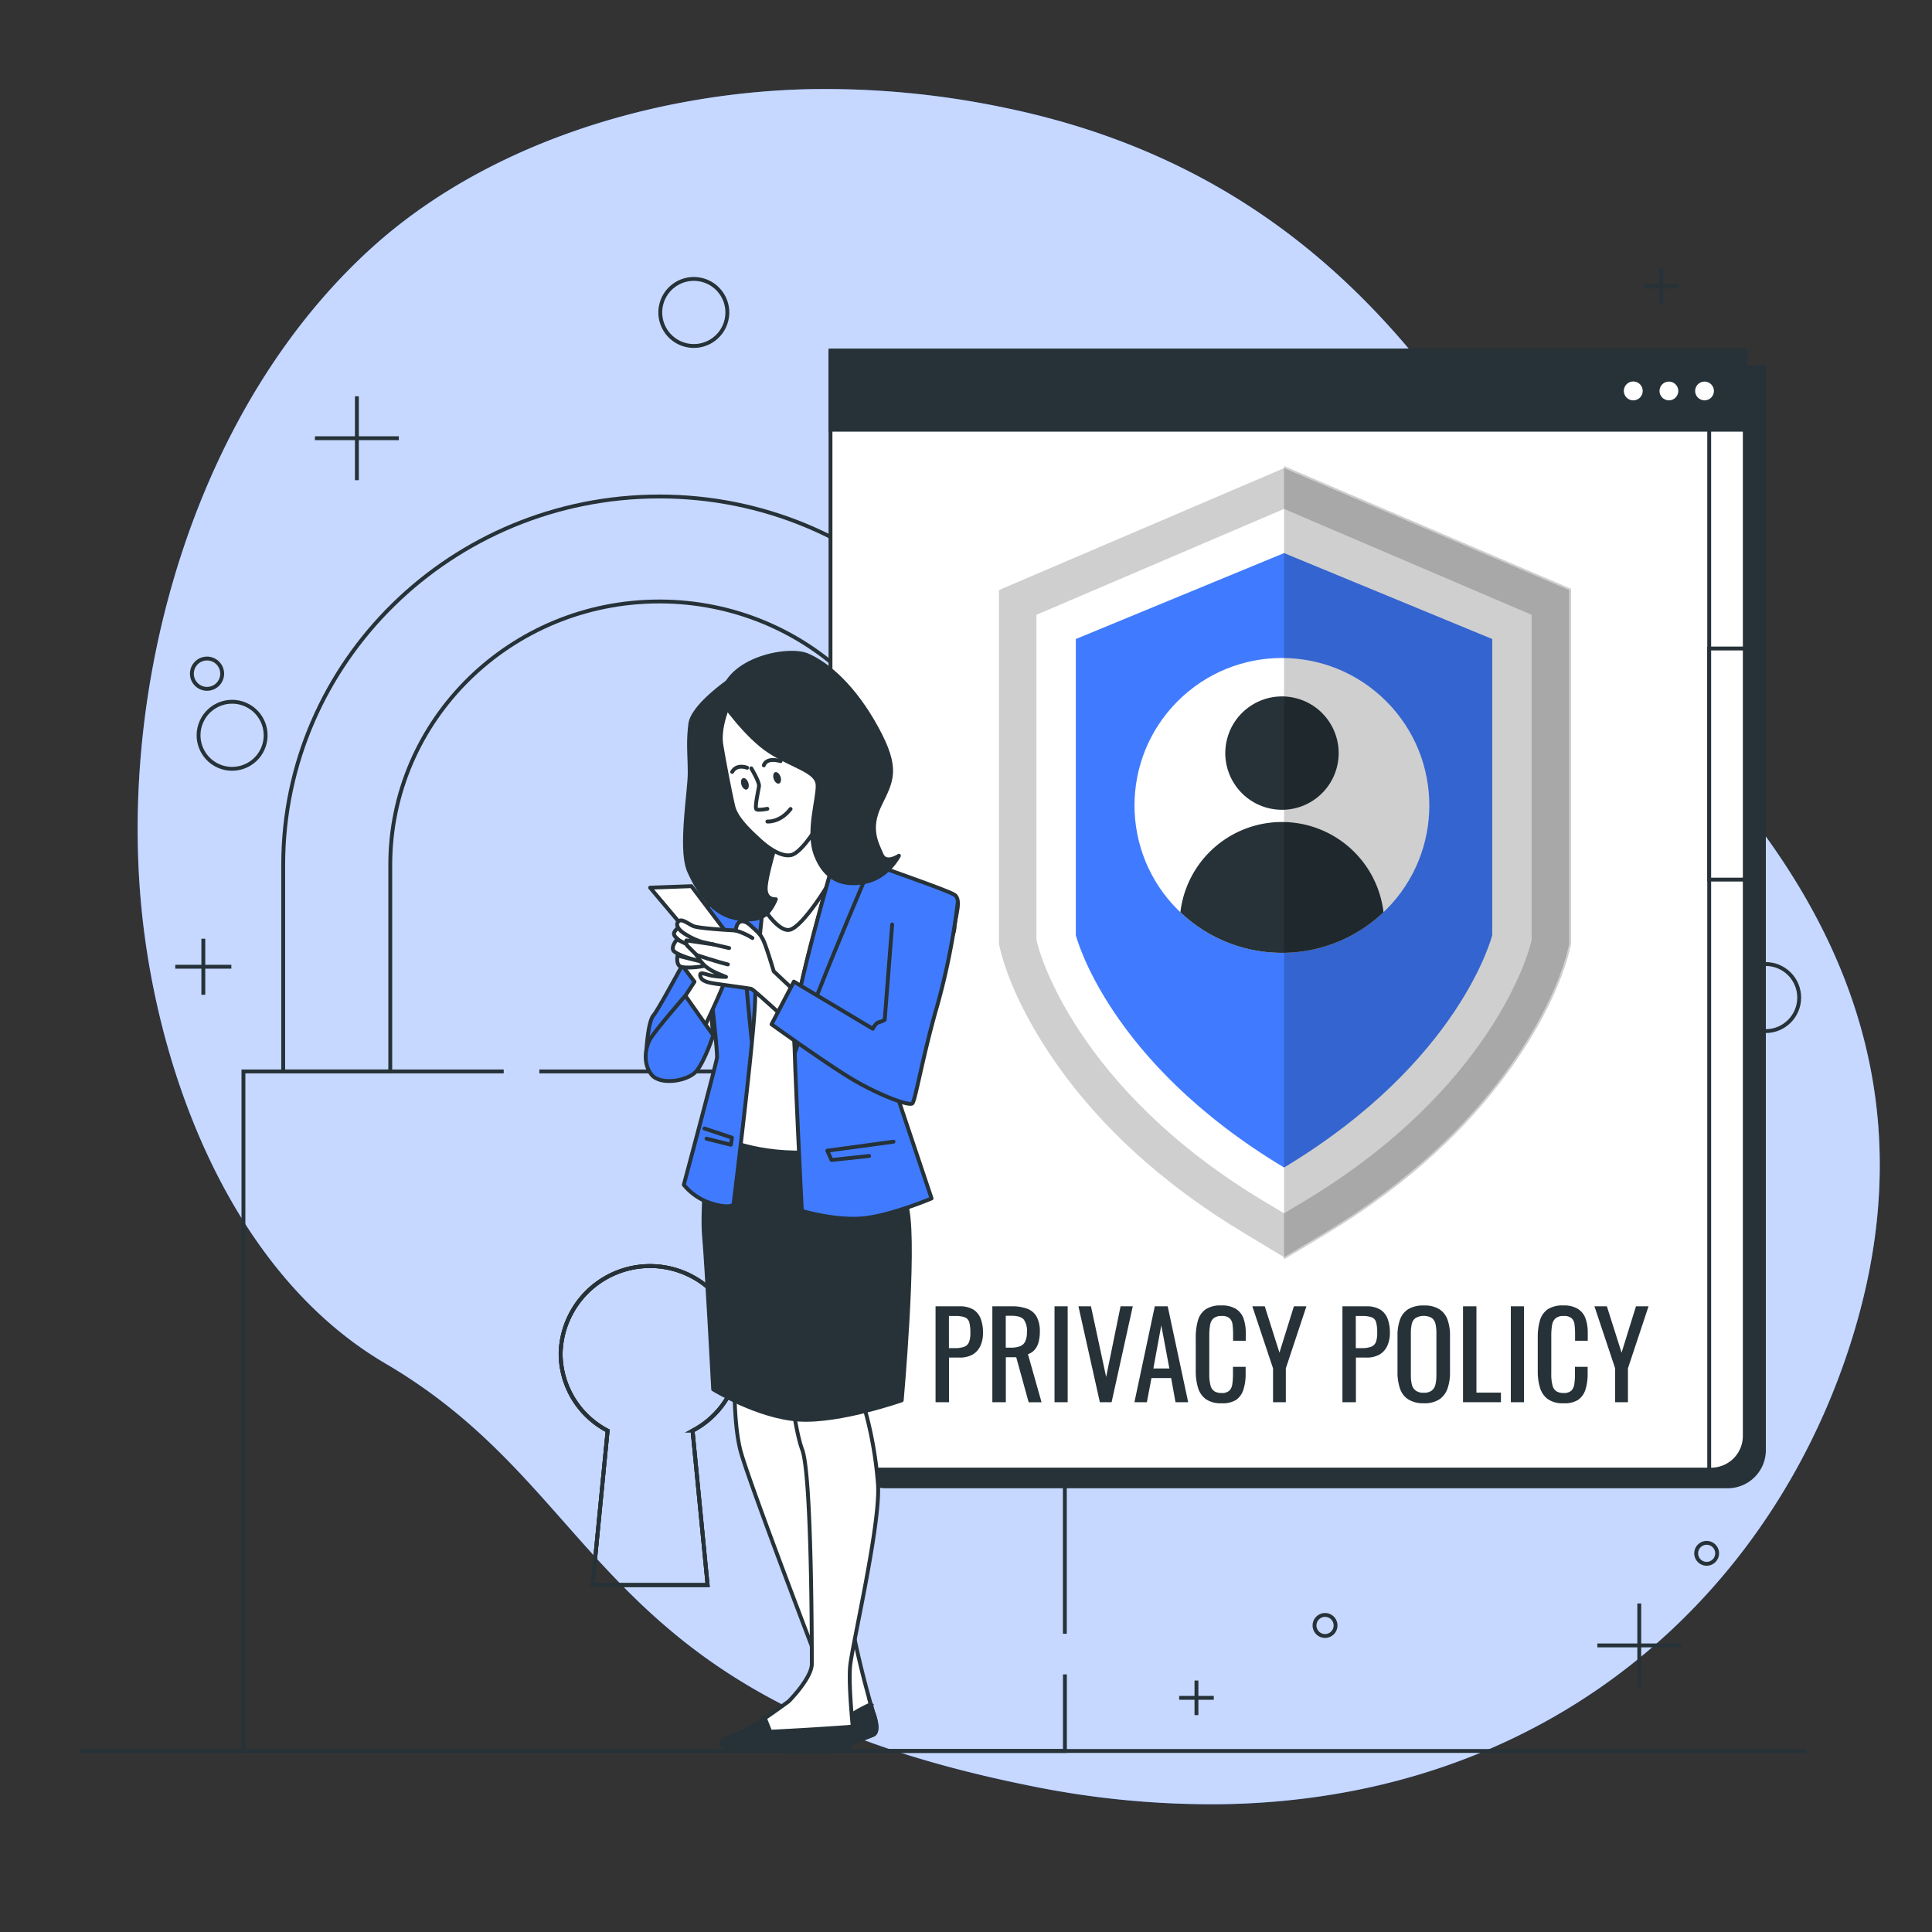 <svg xmlns="http://www.w3.org/2000/svg" viewBox="0 0 500 500"><rect x="0" y="0" width="500" height="500" fill="#333333" stroke="none"/><g id="freepik--background-simple--inject-68"><path d="M37.05,239.07c5,42.21,24.26,91.29,62.75,113.83C158,387,153.09,439.38,266.6,462.16a233.31,233.31,0,0,0,50.33,4.75,194.43,194.43,0,0,0,24.7-2c72.15-10.54,120.7-60.69,138.51-121.23,23.44-79.61-23.36-131.73-54.38-163.13S372,51.29,260.59,28a226.34,226.34,0,0,0-51.72-4.91c-39.65,1-82.88,14-112.8,41.16q-3.37,3.06-6.56,6.34C47.92,113.28,30.25,181.53,37.05,239.07Z" style="fill:#407BFF"></path><path d="M37.05,239.07c5,42.21,24.26,91.29,62.75,113.83C158,387,153.09,439.38,266.6,462.16a233.31,233.31,0,0,0,50.33,4.75,194.43,194.43,0,0,0,24.7-2c72.15-10.54,120.7-60.69,138.51-121.23,23.44-79.61-23.36-131.73-54.38-163.13S372,51.29,260.59,28a226.34,226.34,0,0,0-51.72-4.91c-39.65,1-82.88,14-112.8,41.16q-3.37,3.06-6.56,6.34C47.92,113.28,30.25,181.53,37.05,239.07Z" style="fill:#fff;opacity:0.7"></path></g><g id="freepik--Graphics--inject-68"><line x1="52.62" y1="242.94" x2="52.62" y2="257.45" style="fill:none;stroke:#263238;stroke-miterlimit:10"></line><line x1="59.87" y1="250.19" x2="45.36" y2="250.19" style="fill:none;stroke:#263238;stroke-miterlimit:10"></line><line x1="382.65" y1="372.48" x2="382.65" y2="381.43" style="fill:none;stroke:#263238;stroke-miterlimit:10"></line><line x1="387.12" y1="376.95" x2="378.18" y2="376.95" style="fill:none;stroke:#263238;stroke-miterlimit:10"></line><line x1="429.92" y1="69.65" x2="429.92" y2="78.6" style="fill:none;stroke:#263238;stroke-miterlimit:10"></line><line x1="434.4" y1="74.13" x2="425.45" y2="74.13" style="fill:none;stroke:#263238;stroke-miterlimit:10"></line><line x1="309.64" y1="434.92" x2="309.64" y2="443.87" style="fill:none;stroke:#263238;stroke-miterlimit:10"></line><line x1="314.12" y1="439.4" x2="305.17" y2="439.4" style="fill:none;stroke:#263238;stroke-miterlimit:10"></line><line x1="424.24" y1="414.98" x2="424.24" y2="436.69" style="fill:none;stroke:#263238;stroke-miterlimit:10"></line><line x1="435.1" y1="425.83" x2="413.39" y2="425.83" style="fill:none;stroke:#263238;stroke-miterlimit:10"></line><line x1="92.36" y1="102.55" x2="92.36" y2="124.27" style="fill:none;stroke:#263238;stroke-miterlimit:10"></line><line x1="103.22" y1="113.41" x2="81.5" y2="113.41" style="fill:none;stroke:#263238;stroke-miterlimit:10"></line><path d="M57.5,174.35a3.92,3.92,0,1,1-3.92-3.92A3.92,3.92,0,0,1,57.5,174.35Z" style="fill:none;stroke:#263238;stroke-miterlimit:10"></path><path d="M444.39,402a2.71,2.71,0,1,1-2.71-2.71A2.71,2.71,0,0,1,444.39,402Z" style="fill:none;stroke:#263238;stroke-miterlimit:10"></path><path d="M345.64,420.66a2.72,2.72,0,1,1-2.72-2.71A2.71,2.71,0,0,1,345.64,420.66Z" style="fill:none;stroke:#263238;stroke-miterlimit:10"></path><circle cx="60.07" cy="190.28" r="8.68" transform="translate(-138.19 167.74) rotate(-65.99)" style="fill:none;stroke:#263238;stroke-miterlimit:10"></circle><circle cx="456.95" cy="258.17" r="8.68" style="fill:none;stroke:#263238;stroke-miterlimit:10"></circle><circle cx="179.56" cy="80.86" r="8.68" transform="translate(59.75 237.15) rotate(-76.77)" style="fill:none;stroke:#263238;stroke-miterlimit:10"></circle></g><g id="freepik--Padlock--inject-68"><path d="M170.66,128.49c-53.69,0-97.37,42.77-97.37,95.33v53.47H101V223.82c0-37.58,31.23-68.16,69.62-68.16s69.61,30.58,69.61,68.16v53.47H268V223.82C268,171.26,224.34,128.49,170.66,128.49Z" style="fill:none;stroke:#263238;stroke-miterlimit:10"></path><path d="M275.58,422.81V277.29h-136m-9.22,0H63V453.15h212.6V433.34m-96.35-63.08,3.89,39.95H153.36l3.89-39.95a22.57,22.57,0,0,1-12.16-19.94,23.15,23.15,0,0,1,46.29,0A22.58,22.58,0,0,1,179.23,370.26Z" style="fill:none;stroke:#263238;stroke-miterlimit:10"></path><path d="M179.23,370.26l3.89,39.95H153.36l3.89-39.95a22.57,22.57,0,0,1-12.16-19.94,23.15,23.15,0,0,1,46.29,0A22.58,22.58,0,0,1,179.23,370.26Z" style="fill:none;stroke:#263238;stroke-miterlimit:10"></path><path d="M179.23,370.26l3.89,39.95H153.36l3.89-39.95a22.57,22.57,0,0,1-12.16-19.94,23.15,23.15,0,0,1,46.29,0A22.58,22.58,0,0,1,179.23,370.26Z" style="fill:none;stroke:#263238;stroke-miterlimit:10"></path></g><g id="freepik--Icon--inject-68"><path d="M219.87,95.06H456.5a0,0,0,0,1,0,0V375.28a9.38,9.38,0,0,1-9.38,9.38H229.26a9.38,9.38,0,0,1-9.38-9.38V95.06A0,0,0,0,1,219.87,95.06Z" style="fill:#263238;stroke:#263238;stroke-linecap:round;stroke-linejoin:round"></path><path d="M214.92,90.73H451.55a0,0,0,0,1,0,0V370.95a9.38,9.38,0,0,1-9.38,9.38H224.31a9.38,9.38,0,0,1-9.38-9.38V90.73A0,0,0,0,1,214.92,90.73Z" style="fill:#fff;stroke:#263238;stroke-miterlimit:10"></path><path d="M442.34,90.73v289.6h.5a8.71,8.71,0,0,0,8.71-8.71V90.73Z" style="fill:#fff;stroke:#263238;stroke-miterlimit:10"></path><rect x="442.34" y="167.83" width="9.21" height="59.81" style="fill:#fff;stroke:#263238;stroke-miterlimit:10"></rect><rect x="214.92" y="90.73" width="236.63" height="20.48" style="fill:#263238;stroke:#263238;stroke-miterlimit:10"></rect><path d="M425.63,101.18a2.94,2.94,0,1,0-2.94,2.93A2.94,2.94,0,0,0,425.63,101.18Z" style="fill:#fff;stroke:#263238;stroke-miterlimit:10"></path><circle cx="431.91" cy="101.18" r="2.93" style="fill:#fff;stroke:#263238;stroke-miterlimit:10"></circle><circle cx="441.13" cy="101.18" r="2.93" style="fill:#fff;stroke:#263238;stroke-miterlimit:10"></circle><path d="M321.81,319.61c-21.65-13-38.71-28.74-50.69-46.76-9.18-13.81-12-24.06-12.49-26l-.6-2.42V152.38l74.28-31.77,74.28,31.77v92.08l-.61,2.42c-.47,1.91-3.3,12.16-12.49,26-12,18-29,33.75-50.68,46.76l-10.5,6.3Z" style="fill:#cfcfcf;stroke:#fff;stroke-linecap:round;stroke-linejoin:round"></path><path d="M327.06,310.86c-48.85-29.33-58.16-64.94-58.53-66.44l-.3-1.21v-84.1l64.08-27.4,64.08,27.4v84.1l-.3,1.21c-.37,1.5-9.69,37.11-58.53,66.44L332.31,314Z" style="fill:#fff"></path><path d="M332.31,143.14l-53.89,22.24V242s8.11,32.66,53.89,60.15C378.09,274.63,386.19,242,386.19,242V165.38Z" style="fill:#407BFF"></path><circle cx="331.76" cy="208.44" r="38.15" transform="translate(-50.22 295.64) rotate(-45)" style="fill:#fff"></circle><circle cx="331.76" cy="194.89" r="14.67" transform="translate(62.27 469.52) rotate(-75.97)" style="fill:#263238"></circle><path d="M331.76,246.59a38,38,0,0,0,26.29-10.51,26.47,26.47,0,0,0-52.57,0A38,38,0,0,0,331.76,246.59Z" style="fill:#263238"></path><path d="M342.81,319.61c21.65-13,38.7-28.74,50.68-46.76,9.19-13.81,12-24.06,12.49-26l.61-2.42V152.38l-74.28-31.77v205.3Z" style="opacity:0.19"></path></g><g id="freepik--Text--inject-68"><path d="M242.12,362.89V338.07h6.16a6.84,6.84,0,0,1,3.57.81,4.8,4.8,0,0,1,1.94,2.35,10,10,0,0,1,.61,3.71,7.82,7.82,0,0,1-.69,3.4,4.91,4.91,0,0,1-2,2.22,6.64,6.64,0,0,1-3.37.78h-2.73v11.55Zm3.46-14h1.59a6.74,6.74,0,0,0,2.36-.34,2.16,2.16,0,0,0,1.23-1.18,6.18,6.18,0,0,0,.37-2.37,11.07,11.07,0,0,0-.26-2.73,2,2,0,0,0-1.09-1.32,6.83,6.83,0,0,0-2.58-.37h-1.62Z" style="fill:#263238"></path><path d="M256.82,362.89V338.07h5a11,11,0,0,1,4.1.66,4.58,4.58,0,0,1,2.41,2.12,8.06,8.06,0,0,1,.78,3.81,10.18,10.18,0,0,1-.31,2.62,5,5,0,0,1-1,2,3.88,3.88,0,0,1-1.77,1.18l3.52,12.44h-3.34L263,351.25h-2.69v11.64Zm3.47-14.12h1.31a6.62,6.62,0,0,0,2.39-.37,2.46,2.46,0,0,0,1.35-1.26,5.75,5.75,0,0,0,.43-2.48,4.93,4.93,0,0,0-.8-3.14c-.53-.64-1.58-1-3.15-1h-1.53Z" style="fill:#263238"></path><path d="M272.91,362.89V338.07h3.4v24.82Z" style="fill:#263238"></path><path d="M284.64,362.89l-5.54-24.82h3.24l3.93,18.29L290,338.07h3.16l-5.48,24.82Z" style="fill:#263238"></path><path d="M293.59,362.89l5.27-24.82h3.34l5.3,24.82h-3.28l-1.13-6.25H298l-1.19,6.25Zm4.9-8.73h4.14L300.54,343Z" style="fill:#263238"></path><path d="M316.11,363.16a6.61,6.61,0,0,1-4.09-1.1,5.67,5.67,0,0,1-2-3,14.61,14.61,0,0,1-.56-4.17v-8.76a15.48,15.48,0,0,1,.56-4.38,5.34,5.34,0,0,1,2-2.9,7,7,0,0,1,4.09-1,6.81,6.81,0,0,1,3.69.86,4.79,4.79,0,0,1,2,2.45,10.88,10.88,0,0,1,.6,3.83v2h-3.28v-1.75a19.2,19.2,0,0,0-.14-2.43,2.6,2.6,0,0,0-.75-1.64,2.92,2.92,0,0,0-2.05-.59,3.09,3.09,0,0,0-2.15.63,3,3,0,0,0-.87,1.78,16.2,16.2,0,0,0-.2,2.68v9.83a11.05,11.05,0,0,0,.31,3,2.57,2.57,0,0,0,1,1.55,3.49,3.49,0,0,0,1.9.46,2.73,2.73,0,0,0,2-.63,3,3,0,0,0,.76-1.73,17.67,17.67,0,0,0,.16-2.57v-1.84h3.28v1.84a13,13,0,0,1-.56,4,5.08,5.08,0,0,1-1.89,2.7A6.49,6.49,0,0,1,316.11,363.16Z" style="fill:#263238"></path><path d="M329.46,362.89v-8.76l-5.36-16.06h3.22l3.8,12,3.74-12h3.24l-5.33,16.06v8.76Z" style="fill:#263238"></path><path d="M347.42,362.89V338.07h6.15a6.79,6.79,0,0,1,3.57.81,4.77,4.77,0,0,1,1.95,2.35,10,10,0,0,1,.61,3.71,7.82,7.82,0,0,1-.69,3.4,5,5,0,0,1-2,2.22,6.67,6.67,0,0,1-3.37.78h-2.73v11.55Zm3.46-14h1.59a6.74,6.74,0,0,0,2.36-.34,2.16,2.16,0,0,0,1.23-1.18,6.2,6.2,0,0,0,.36-2.37,10.6,10.6,0,0,0-.26-2.73,1.91,1.91,0,0,0-1.08-1.32,6.86,6.86,0,0,0-2.58-.37h-1.62Z" style="fill:#263238"></path><path d="M368.46,363.16a7.19,7.19,0,0,1-4-1,5.28,5.28,0,0,1-2.14-2.8,12.78,12.78,0,0,1-.65-4.27V345.7a12,12,0,0,1,.66-4.21,5.28,5.28,0,0,1,2.15-2.7,7.46,7.46,0,0,1,4-.93,7.23,7.23,0,0,1,4,.95,5.36,5.36,0,0,1,2.13,2.69,12,12,0,0,1,.65,4.2v9.44a12.37,12.37,0,0,1-.65,4.23,5.59,5.59,0,0,1-2.13,2.8A7.05,7.05,0,0,1,368.46,363.16Zm0-2.72a3.28,3.28,0,0,0,2.09-.57,2.85,2.85,0,0,0,.95-1.59,10.73,10.73,0,0,0,.24-2.41V345a10.33,10.33,0,0,0-.24-2.38,2.69,2.69,0,0,0-.95-1.53,4.31,4.31,0,0,0-4.18,0,2.57,2.57,0,0,0-1,1.53,10.33,10.33,0,0,0-.24,2.38v10.87a10.73,10.73,0,0,0,.24,2.41,2.72,2.72,0,0,0,1,1.59A3.28,3.28,0,0,0,368.46,360.44Z" style="fill:#263238"></path><path d="M378.63,362.89V338.07h3.47v22.34h6.34v2.48Z" style="fill:#263238"></path><path d="M391,362.89V338.07h3.4v24.82Z" style="fill:#263238"></path><path d="M404.62,363.16a6.61,6.61,0,0,1-4.09-1.1,5.67,5.67,0,0,1-2-3,14.26,14.26,0,0,1-.56-4.17v-8.76a15.13,15.13,0,0,1,.56-4.38,5.34,5.34,0,0,1,2-2.9,7,7,0,0,1,4.09-1,6.81,6.81,0,0,1,3.69.86,4.79,4.79,0,0,1,2,2.45,10.88,10.88,0,0,1,.6,3.83v2h-3.28v-1.75a19.2,19.2,0,0,0-.14-2.43,2.6,2.6,0,0,0-.75-1.64,2.92,2.92,0,0,0-2.05-.59,3.09,3.09,0,0,0-2.15.63,3,3,0,0,0-.87,1.78,16.2,16.2,0,0,0-.2,2.68v9.83a11.05,11.05,0,0,0,.31,3,2.57,2.57,0,0,0,1,1.55,3.49,3.49,0,0,0,1.9.46,2.73,2.73,0,0,0,2-.63,3,3,0,0,0,.76-1.73,17.67,17.67,0,0,0,.16-2.57v-1.84h3.28v1.84a13,13,0,0,1-.56,4,5,5,0,0,1-1.9,2.7A6.43,6.43,0,0,1,404.62,363.16Z" style="fill:#263238"></path><path d="M418,362.89v-8.76l-5.36-16.06h3.22l3.8,12,3.73-12h3.25l-5.33,16.06v8.76Z" style="fill:#263238"></path></g><g id="freepik--Character--inject-68"><path d="M190.36,348.1s-1.24,18.61,1.44,27.91,19.65,53.56,19.65,53.56.41,7.85-.21,8.68-3.52,5.38-7.44,7.24-12.2,6.61-10.34,7.23,18.4-1.24,20.26-.41,10.13-2.48,12.2-3.31,0-6,0-6a260.23,260.23,0,0,1-6.2-26.06c-1.86-11.37-4.76-27.08-6.41-34.94A65.13,65.13,0,0,0,208.55,368l2.07-19.43Z" style="fill:#fff;stroke:#263238;stroke-miterlimit:10"></path><path d="M206.48,448.17l-2.12-3c-.19.11-.37.21-.56.3-3.93,1.86-12.2,6.61-10.34,7.23s18.4-1.24,20.26-.41,10.13-2.48,12.2-3.31,0-6,0-6-.21-.7-.55-1.91a37.44,37.44,0,0,0-7.93,4.8C213.1,449.62,206.48,448.17,206.48,448.17Z" style="fill:#263238;stroke:#263238;stroke-miterlimit:10"></path><path d="M203.49,349.55s1.65,19,4.13,25.64,2.48,51.69,2.48,55.41-6,9.72-6,9.72-10.34,7.65-13.23,8.48-5.17,1.86-3.73,3.1,15.72,1.24,20.68,1.24,11.37.2,12-.83a16.7,16.7,0,0,0,1-4.14s-1.24-11.57-.83-16.74,7.86-36.6,7.24-47.14a99.22,99.22,0,0,0-3.73-20.68c-.2-.83,1.45-15.09,1.45-15.09Z" style="fill:#fff;stroke:#263238;stroke-miterlimit:10"></path><path d="M220.86,448.17s-.06-.49-.14-1.32c-9.29.72-21.37,1.32-21.37,1.32l-1.4-3.5c-2.78,1.88-5.73,3.74-7.07,4.13-2.9.82-5.17,1.86-3.73,3.1s15.72,1.24,20.68,1.24,11.37.2,12-.83A16.7,16.7,0,0,0,220.86,448.17Z" style="fill:#263238;stroke:#263238;stroke-miterlimit:10"></path><path d="M183.05,298.55s-1.45,14.91-.83,21.53,2.35,39.48,2.35,39.48,11.73,7.22,22.29,7.84,26.51-5,26.51-5,3.52-39,1.45-49.39-3.11-15.32-3.11-15.32-28-1.45-35.2-3.31-9-2.92-9-2.92l-2.38-.28Z" style="fill:#263238;stroke:#263238;stroke-linecap:round;stroke-linejoin:round"></path><path d="M187.4,294.69s10.77,5.17,26.71,3.1l-1-30.23,7.05-45.77-11.39-.41-12.84,4.56-7.66,58Z" style="fill:#fff;stroke:#263238;stroke-linecap:round;stroke-linejoin:round"></path><path d="M197.65,216.89s-2.77,12.53-2.28,14.15,5.53,10.25,8.95,9.6,10.74-12.53,11.72-14.8-1-6.19-1.14-7-2.12-9.28-2.12-9.28S205,216.24,197.65,216.89Z" style="fill:#fff;stroke:#263238;stroke-linecap:round;stroke-linejoin:round"></path><path d="M198.61,224.47s-3,24.45-3.17,34-5.6,53.19-5.6,53.19-.74,1.3-5.6-.19a14.87,14.87,0,0,1-7.27-4.85s8.39-31.35,8.58-32.84-1.49-16.05-1.49-16.05l-16.8,14.55s.38-7.84,1.87-9.52,12.69-22.58,13.62-24.63-.19-8.21,3.17-10.08S198.61,224.47,198.61,224.47Z" style="fill:#407BFF;stroke:#263238;stroke-linecap:round;stroke-linejoin:round"></path><polyline points="182.32 292.06 189.42 294.42 189.16 296.26 182.84 294.69" style="fill:none;stroke:#263238;stroke-linecap:round;stroke-linejoin:round"></polyline><path d="M194.51,269.07s-3-28.93-2.61-35.46" style="fill:#fff;stroke:#263238;stroke-linecap:round;stroke-linejoin:round"></path><path d="M215.78,223s-10.26,35.08-10.26,43.1,2,47.28,2,47.28,9.29,2.78,16.57,1.84,17-5.07,17-5.07l-9.89-29.49S247,242.94,247,240.33s2.05-7.46,0-8.77-19.78-7.28-22.21-8.4S218.77,220.36,215.78,223Z" style="fill:#407BFF;stroke:#263238;stroke-linecap:round;stroke-linejoin:round"></path><polyline points="231.24 295.47 214.11 297.79 215.2 300.21 224.93 299.16" style="fill:none;stroke:#263238;stroke-linecap:round;stroke-linejoin:round"></polyline><path d="M225.55,223.5c-.34-.14-.63-.25-.81-.34-2.43-1.12-6-2.8-9-.18,0,0-10.26,35.08-10.26,43.1,0,1.34.11,3.54.3,6.27.84-2.81,2.74-7.2,6.23-16.16C216.59,244.55,223.21,229,225.55,223.5Z" style="fill:#407BFF;stroke:#263238;stroke-linecap:round;stroke-linejoin:round"></path><path d="M189.48,175.64s-10.21,6.8-10.83,11.75-.16,7.89-.16,12.69-2.63,19.8-.15,25.37,6,10.52,11,11.91,8.05.16,9.28-1.08a12.79,12.79,0,0,0,2.17-3.56s-2.63.31-2.63-2.78,2.94-12.53,2.94-12.53-6.65-3.41-7.89-6.66-4.95-20.42-4.64-21.81,5.88-4.49,6-8.35S192.26,174.4,189.48,175.64Z" style="fill:#263238;stroke:#263238;stroke-linecap:round;stroke-linejoin:round"></path><path d="M188.55,182.44s-2.63,5.73-1.86,10.37,2.32,12.68,3.1,15.93,4.79,6.81,6.8,8.67,5.57,4.48,8.2,3.86,6.5-7,6.5-7,3.09-3.56,3.87-6.65-1.86-8.51-3.56-14.23a17.57,17.57,0,0,0-12.84-12.53C191.8,179.19,189.63,181.36,188.55,182.44Z" style="fill:#fff;stroke:#263238;stroke-linecap:round;stroke-linejoin:round"></path><path d="M194.43,198.84s2.16,3.56,2,4.64-1.24,5.73-.62,6,2.78-.16,2.78-.16" style="fill:none;stroke:#263238;stroke-linecap:round;stroke-linejoin:round"></path><path d="M198.6,212.61s3.25.31,6-3.25" style="fill:none;stroke:#263238;stroke-linecap:round;stroke-linejoin:round"></path><path d="M193.34,198.69s-2.63-1.09-3.86,1.08" style="fill:none;stroke:#263238;stroke-linecap:round;stroke-linejoin:round"></path><path d="M197.68,198.07s.46-2.17,4.33-1.09" style="fill:none;stroke:#263238;stroke-linecap:round;stroke-linejoin:round"></path><path d="M202,201c.28.81.11,1.6-.38,1.77s-1.1-.35-1.38-1.16-.11-1.6.38-1.77S201.68,200.21,202,201Z" style="fill:#263238"></path><path d="M193.65,202.55c.28.81.11,1.6-.37,1.77s-1.1-.35-1.38-1.16-.11-1.6.37-1.77S193.38,201.75,193.65,202.55Z" style="fill:#263238"></path><path d="M186.85,181.51s6.18,9,12.37,13,12.22,5,12.38,8.66-2.79,12.07-.46,18.1,6.65,8.2,12.68,7,8.82-6.81,8.82-6.81-3.4,2.32-4.49-.31-3.56-6.5-.46-12.84,4.95-9.28-.77-19.8S214.38,171.92,209,169.6,186.69,171,186.85,181.51Z" style="fill:#263238;stroke:#263238;stroke-linecap:round;stroke-linejoin:round"></path><polygon points="184.58 267.94 183.86 260.71 181.11 263.46 184.58 267.94" style="fill:#fff;stroke:#263238;stroke-linecap:round;stroke-linejoin:round"></polygon><path d="M176.73,250.08l3,4-2.33,3.59s-.32.43,1.27,3a31.1,31.1,0,0,0,3.81,4.76s5.06-10.65,5.44-12.57-8.46-13.18-8.46-13.18S176.42,245.53,176.73,250.08Z" style="fill:#fff;stroke:#263238;stroke-linecap:round;stroke-linejoin:round"></path><polygon points="168.25 229.73 183.21 247.5 193.13 248.14 178.94 229.34 168.25 229.73" style="fill:#fff;stroke:#263238;stroke-linecap:round;stroke-linejoin:round"></polygon><path d="M175.92,239.83s-1.87,1.15-1.43,2.16,3.59,3.3,5.89,3.59,1.17-1.11,1.16-1.85S175.92,239.83,175.92,239.83Z" style="fill:#fff;stroke:#263238;stroke-linecap:round;stroke-linejoin:round"></path><path d="M175.21,243.14s-1.44,1.58-1,2.73,5.9,2.73,6.9,2.88a1.15,1.15,0,0,0,.72-2.16C180.38,245.58,175.21,243.14,175.21,243.14Z" style="fill:#fff;stroke:#263238;stroke-linecap:round;stroke-linejoin:round"></path><path d="M175.35,247.31s-.43,2,.57,2.73,5.67.18,6.44-.12-1.26-1.17-1.26-1.17Z" style="fill:#fff;stroke:#263238;stroke-linecap:round;stroke-linejoin:round"></path><path d="M205.79,256.59l-5.54-5.21s-1.79-6-2.6-7.81-1.46-2.28-3.42-4.07-3.25-1-3.58.17l-.32,1.14s-9.44-.49-10.9-1.14-3.09-2.12-3.91-1.14.33,2.28,1.63,3.09a18,18,0,0,0,4.39,2.11c1.3.33,2.93.65,2.93.65l-6.83-1a1.55,1.55,0,0,0,.49,1.63l2.11,2.11a12,12,0,0,0,2.12,2.77,11.3,11.3,0,0,0,2.9,1.82c1.37.65,2.63,1.11,2.63,1.11a22.55,22.55,0,0,1-3.74-.33c-1.63-.33-3.1-1.14-2.93,0s1.3,1.63,3.09,1.95,9.44,1.3,10.09,1.47,9.11,8,9.11,8Z" style="fill:#fff;stroke:#263238;stroke-linecap:round;stroke-linejoin:round"></path><path d="M190.33,240.81a17,17,0,0,1,4.39,1.95" style="fill:#fff;stroke:#263238;stroke-linecap:round;stroke-linejoin:round"></path><line x1="184.47" y1="244.38" x2="188.7" y2="245.36" style="fill:none;stroke:#263238;stroke-linecap:round;stroke-linejoin:round"></line><path d="M180.24,247.15s5.37,1.79,8.14,2.44" style="fill:none;stroke:#263238;stroke-linecap:round;stroke-linejoin:round"></path><path d="M247.84,233.76a178.9,178.9,0,0,1-5.27,26.46c-3.72,12.84-5.65,24.4-6.42,25.3s-9.12-2.32-15.92-6.43-20.55-14-20.55-14l5.78-11.05,20.42,12.2s.64-1.41,1.54-1.67a6.72,6.72,0,0,0,1.54-.64l1.93-24.66" style="fill:#407BFF;stroke:#263238;stroke-linecap:round;stroke-linejoin:round"></path><path d="M177.37,257.69l7.21,10.25s-2.17,6.65-4.34,9.25-9.25,3.76-11.56,1-1.74-6.94-.43-9.25S177.37,257.69,177.37,257.69Z" style="fill:#407BFF;stroke:#263238;stroke-linecap:round;stroke-linejoin:round"></path></g><g id="freepik--Floor--inject-68"><line x1="20.54" y1="453.15" x2="467.48" y2="453.15" style="fill:none;stroke:#263238;stroke-miterlimit:10"></line></g></svg>
